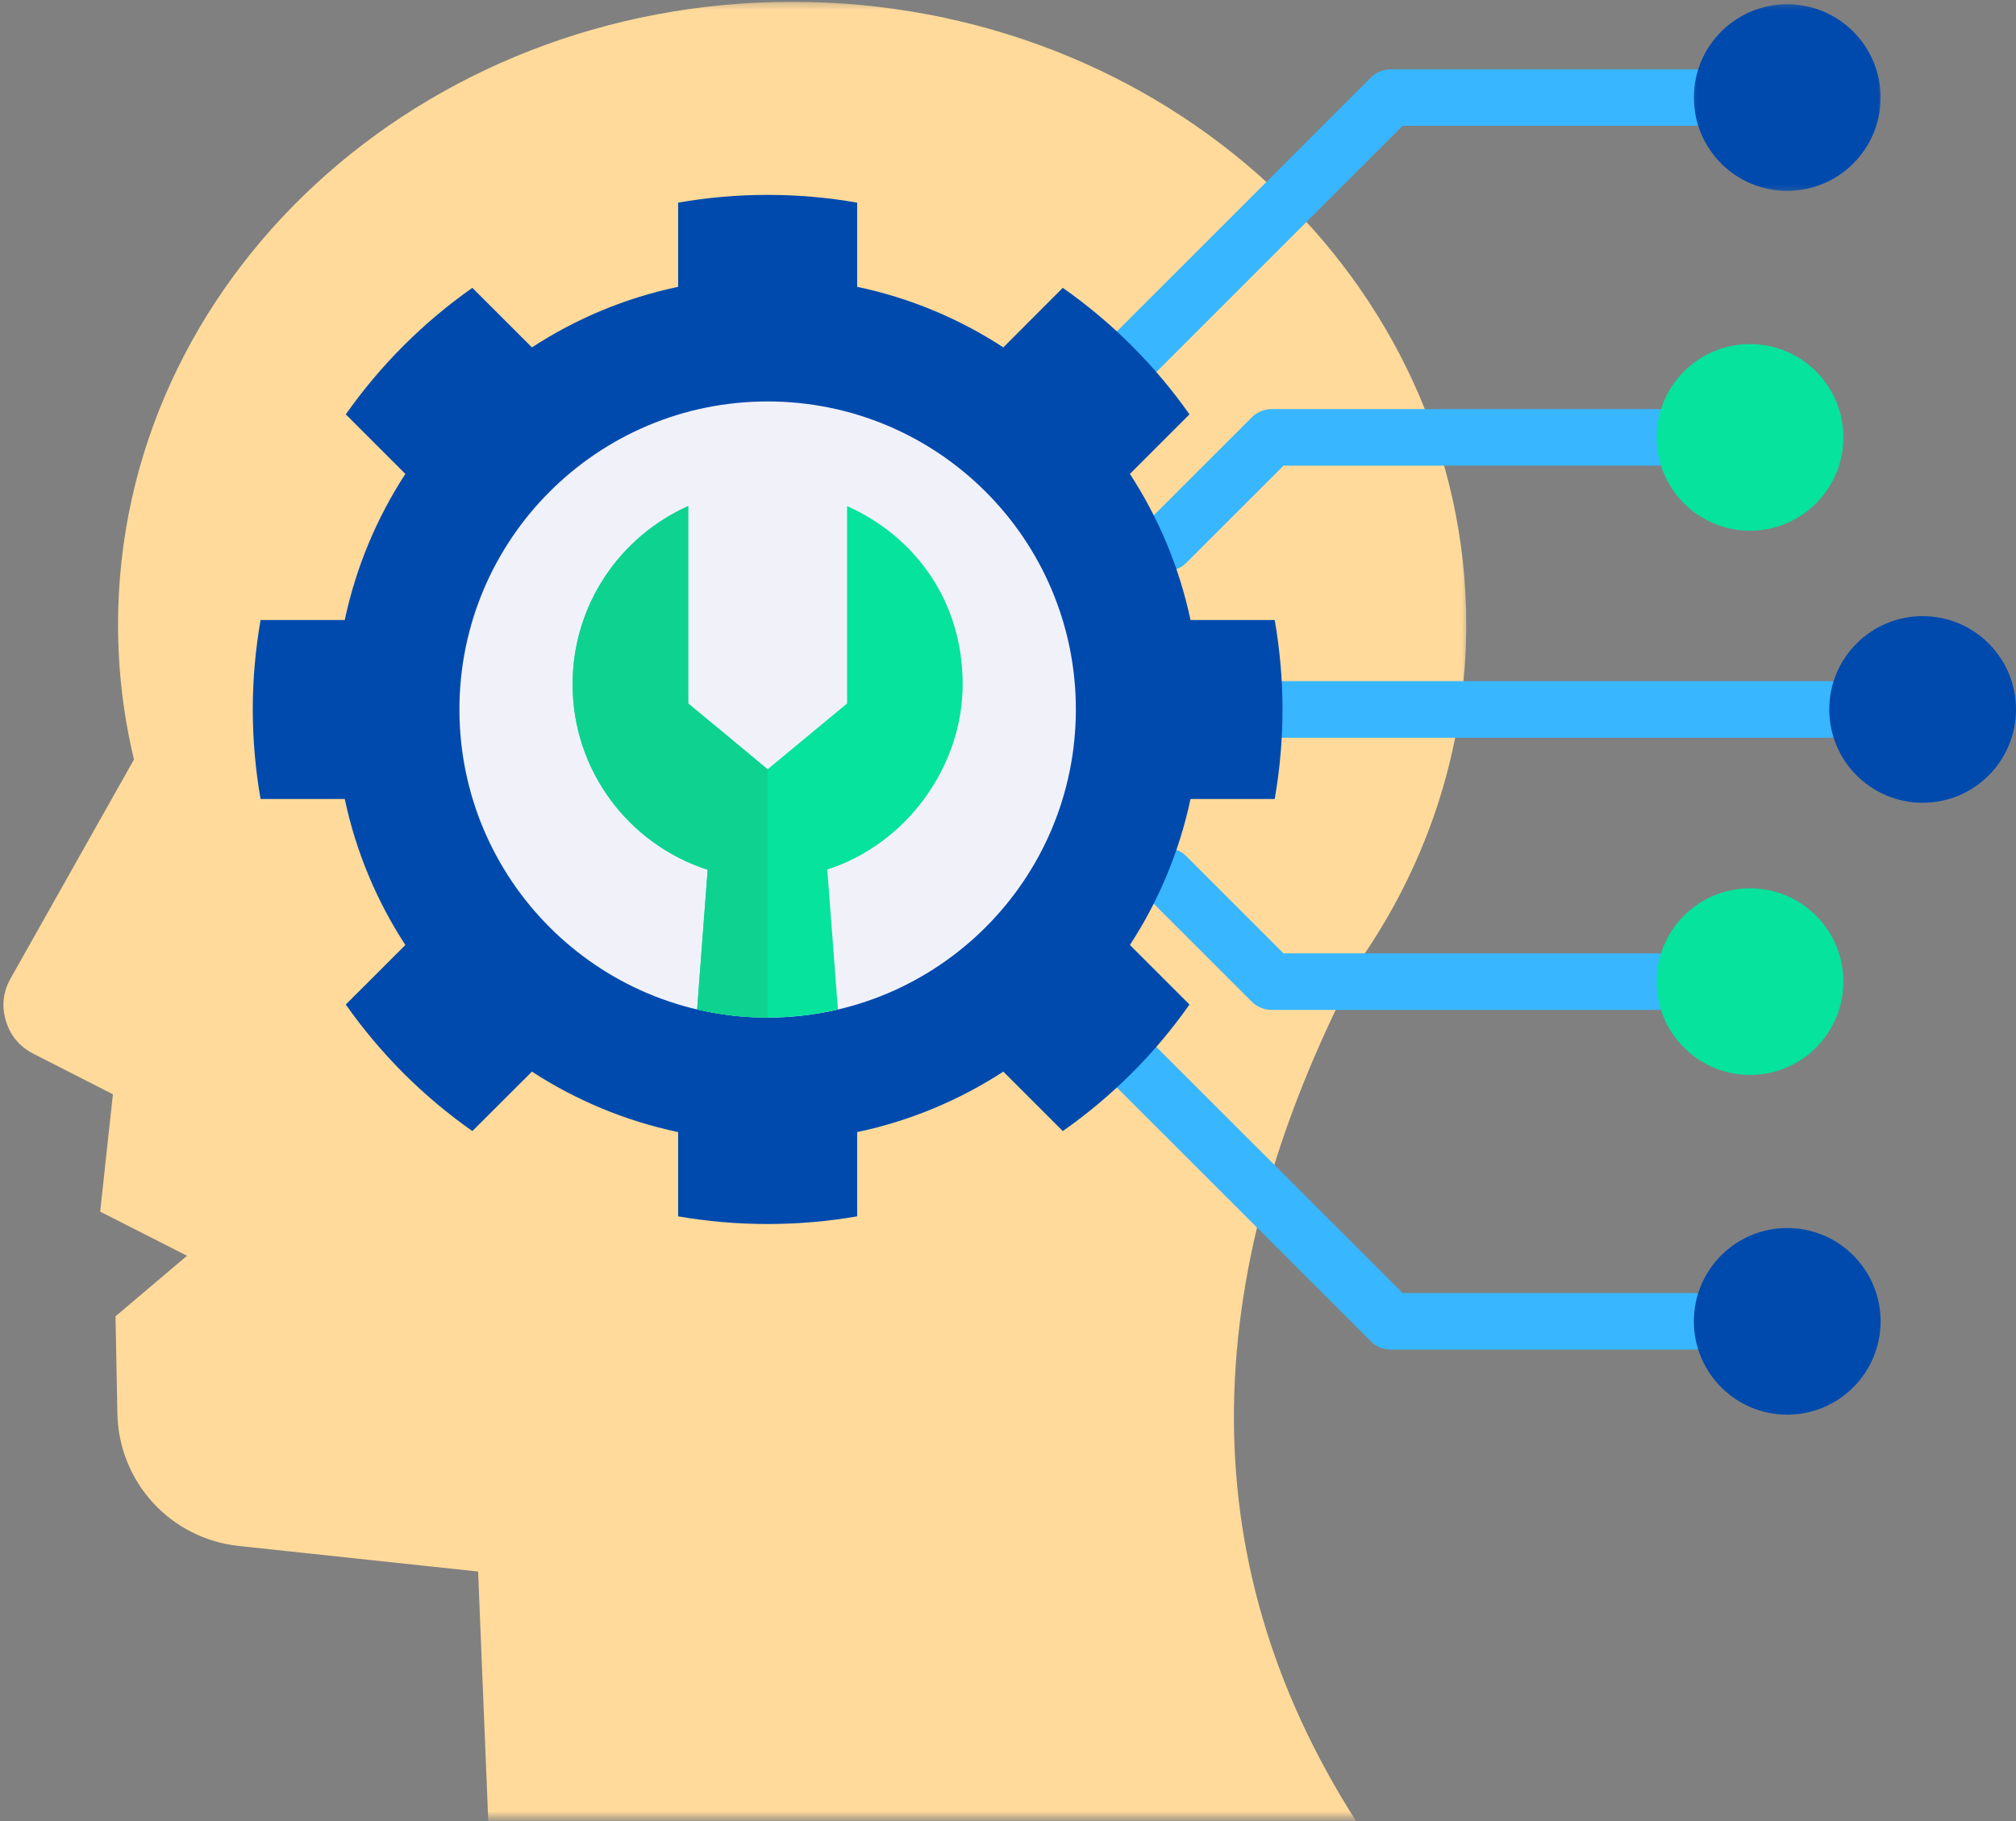 <svg width="300" height="271" viewBox="0 0 300 271" fill="none" xmlns="http://www.w3.org/2000/svg">
<rect x="0" y="0" width="300" height="271" fill="#808080" stroke="none"/>
<mask id="mask0_357_174" style="mask-type:luminance" maskUnits="userSpaceOnUse" x="0" y="0" width="219" height="271">
<path d="M0 0.3H218.559V270.497H0V0.3Z" fill="white"/>
</mask>
<g mask="url(#mask0_357_174)">
<path fill-rule="evenodd" clip-rule="evenodd" d="M117.89 0.272C173.293 0.272 218.194 41.758 218.194 92.939C218.194 110.762 212.74 127.746 202.783 142.332C178.149 188.587 176.651 231.659 201.863 271.066H72.663L71.146 233.839L35.57 230.04C25.357 228.951 17.654 220.533 17.466 210.278L17.191 195.861L27.83 186.852L14.908 180.291L16.8 162.828L4.97 156.795C2.924 155.742 1.542 154.106 0.879 151.908C0.213 149.709 0.451 147.579 1.577 145.587L19.937 113.01C18.386 106.553 17.566 99.841 17.566 92.939C17.57 41.758 62.487 0.272 117.89 0.272Z" fill="#FFDA9A"/>
</g>
<path d="M256.274 14.517C256.274 12.193 254.388 10.307 252.065 10.307H206.976C205.859 10.307 204.786 10.751 203.998 11.539L166.24 49.276C164.595 50.921 164.595 53.586 166.24 55.231C167.062 56.05 168.138 56.463 169.217 56.463C170.293 56.463 171.371 56.05 172.194 55.231L208.721 18.723H252.065C254.391 18.726 256.274 16.84 256.274 14.517ZM172.194 155.898L208.721 192.403H252.065C254.391 192.403 256.277 194.288 256.277 196.612C256.277 198.935 254.391 200.821 252.065 200.821H206.976C205.859 200.821 204.786 200.377 203.998 199.589L166.24 161.852C164.595 160.207 164.595 157.543 166.24 155.898C167.885 154.256 170.549 154.256 172.194 155.898ZM170.586 77.781L186.27 62.108C187.061 61.316 188.131 60.875 189.247 60.875H246.526C248.85 60.875 250.736 62.758 250.736 65.082C250.736 67.408 248.85 69.291 246.526 69.291H190.992L176.541 83.733C175.718 84.555 174.643 84.965 173.564 84.965C172.488 84.965 171.409 84.555 170.586 83.733C168.942 82.091 168.942 79.426 170.586 77.781ZM176.541 127.411L190.992 141.853H246.526C248.85 141.853 250.736 143.739 250.736 146.063C250.736 148.386 248.85 150.272 246.526 150.272H189.247C188.131 150.272 187.061 149.828 186.27 149.04L170.586 133.366C168.942 131.721 168.942 129.056 170.586 127.411C172.231 125.77 174.896 125.77 176.541 127.411ZM186.639 105.564C186.639 103.241 188.525 101.355 190.848 101.355H272.214C274.54 101.355 276.426 103.241 276.426 105.564C276.426 107.888 274.54 109.774 272.214 109.774H190.848C188.525 109.774 186.639 107.888 186.639 105.564Z" fill="#38B6FF"/>
<path fill-rule="evenodd" clip-rule="evenodd" d="M100.911 30.156V42.678C93.033 44.332 85.687 47.431 79.157 51.691L70.292 42.831C62.98 47.96 56.604 54.349 51.456 61.657L60.322 70.517C56.075 77.043 52.973 84.386 51.303 92.258H38.775C38.024 96.586 37.615 101.033 37.615 105.564C37.615 110.115 38.024 114.558 38.775 118.887H51.303C52.973 126.758 56.075 134.101 60.322 140.612L51.456 149.471C56.604 156.795 62.98 163.169 70.292 168.298L79.157 159.454C85.687 163.697 93.033 166.796 100.911 168.451V180.988C105.239 181.739 109.689 182.13 114.224 182.13C118.774 182.13 123.224 181.739 127.555 180.988V168.451C135.43 166.796 142.776 163.697 149.306 159.454L158.153 168.298C165.483 163.169 171.86 156.795 177.007 149.471L168.141 140.612C172.388 134.101 175.49 126.758 177.16 118.887H189.691C190.439 114.558 190.848 110.115 190.848 105.564C190.848 101.033 190.439 96.586 189.691 92.258H177.16C175.49 84.386 172.388 77.043 168.141 70.517L177.007 61.657C171.86 54.349 165.483 47.96 158.153 42.831L149.306 51.691C142.776 47.431 135.43 44.332 127.555 42.678V30.156C123.224 29.39 118.774 28.999 114.224 28.999C109.689 28.999 105.239 29.39 100.911 30.156Z" fill="#004AAD"/>
<path fill-rule="evenodd" clip-rule="evenodd" d="M114.223 59.734C88.908 59.734 68.368 80.246 68.368 105.564C68.368 130.883 88.908 151.413 114.223 151.413C139.554 151.413 160.098 130.883 160.098 105.564C160.098 80.246 139.554 59.734 114.223 59.734Z" fill="#F1F1F9"/>
<path fill-rule="evenodd" clip-rule="evenodd" d="M123.106 129.382L124.691 150.203C121.333 150.985 117.836 151.413 114.224 151.413C110.628 151.413 107.116 150.985 103.739 150.203L105.309 129.416C93.647 125.669 85.21 114.73 85.21 101.815C85.21 89.99 92.268 79.836 102.41 75.305V104.679L108.326 109.567L114.224 114.474L120.141 109.567L126.055 104.679V75.305C136.197 79.836 143.255 89.446 143.255 101.815C143.255 114.186 134.783 125.635 123.106 129.382Z" fill="#05E39C"/>
<path fill-rule="evenodd" clip-rule="evenodd" d="M114.224 151.413C110.628 151.413 107.116 150.988 103.739 150.203L105.309 129.416C93.647 125.669 85.21 114.73 85.21 101.815C85.21 89.99 92.268 79.836 102.41 75.305V104.679L108.326 109.567L114.224 114.474V151.413Z" fill="#0ED290"/>
<mask id="mask1_357_174" style="mask-type:luminance" maskUnits="userSpaceOnUse" x="251" y="0" width="30" height="29">
<path d="M251.383 0.3H280.204V28.721H251.383V0.3Z" fill="white"/>
</mask>
<g mask="url(#mask1_357_174)">
<path fill-rule="evenodd" clip-rule="evenodd" d="M265.959 0.632C258.288 0.632 252.065 6.849 252.065 14.517C252.065 22.182 258.288 28.402 265.959 28.402C273.631 28.402 279.851 22.182 279.851 14.517C279.851 6.849 273.631 0.632 265.959 0.632Z" fill="#004AAD"/>
</g>
<path fill-rule="evenodd" clip-rule="evenodd" d="M265.959 182.727C258.288 182.727 252.065 188.947 252.065 196.612C252.065 204.28 258.288 210.497 265.959 210.497C273.631 210.497 279.851 204.28 279.851 196.612C279.851 188.947 273.631 182.727 265.959 182.727Z" fill="#004AAD"/>
<path fill-rule="evenodd" clip-rule="evenodd" d="M260.418 51.197C252.747 51.197 246.523 57.417 246.523 65.082C246.523 72.75 252.747 78.97 260.418 78.97C268.089 78.97 274.312 72.75 274.312 65.082C274.312 57.417 268.089 51.197 260.418 51.197Z" fill="#05E39C"/>
<path fill-rule="evenodd" clip-rule="evenodd" d="M260.418 159.948C252.747 159.948 246.523 153.727 246.523 146.062C246.523 138.394 252.747 132.177 260.418 132.177C268.089 132.177 274.312 138.394 274.312 146.062C274.312 153.727 268.089 159.948 260.418 159.948Z" fill="#05E39C"/>
<path fill-rule="evenodd" clip-rule="evenodd" d="M286.108 91.679C278.437 91.679 272.214 97.896 272.214 105.564C272.214 113.232 278.437 119.449 286.108 119.449C293.78 119.449 300 113.232 300 105.564C300 97.896 293.78 91.679 286.108 91.679Z" fill="#004AAD"/>
</svg>
